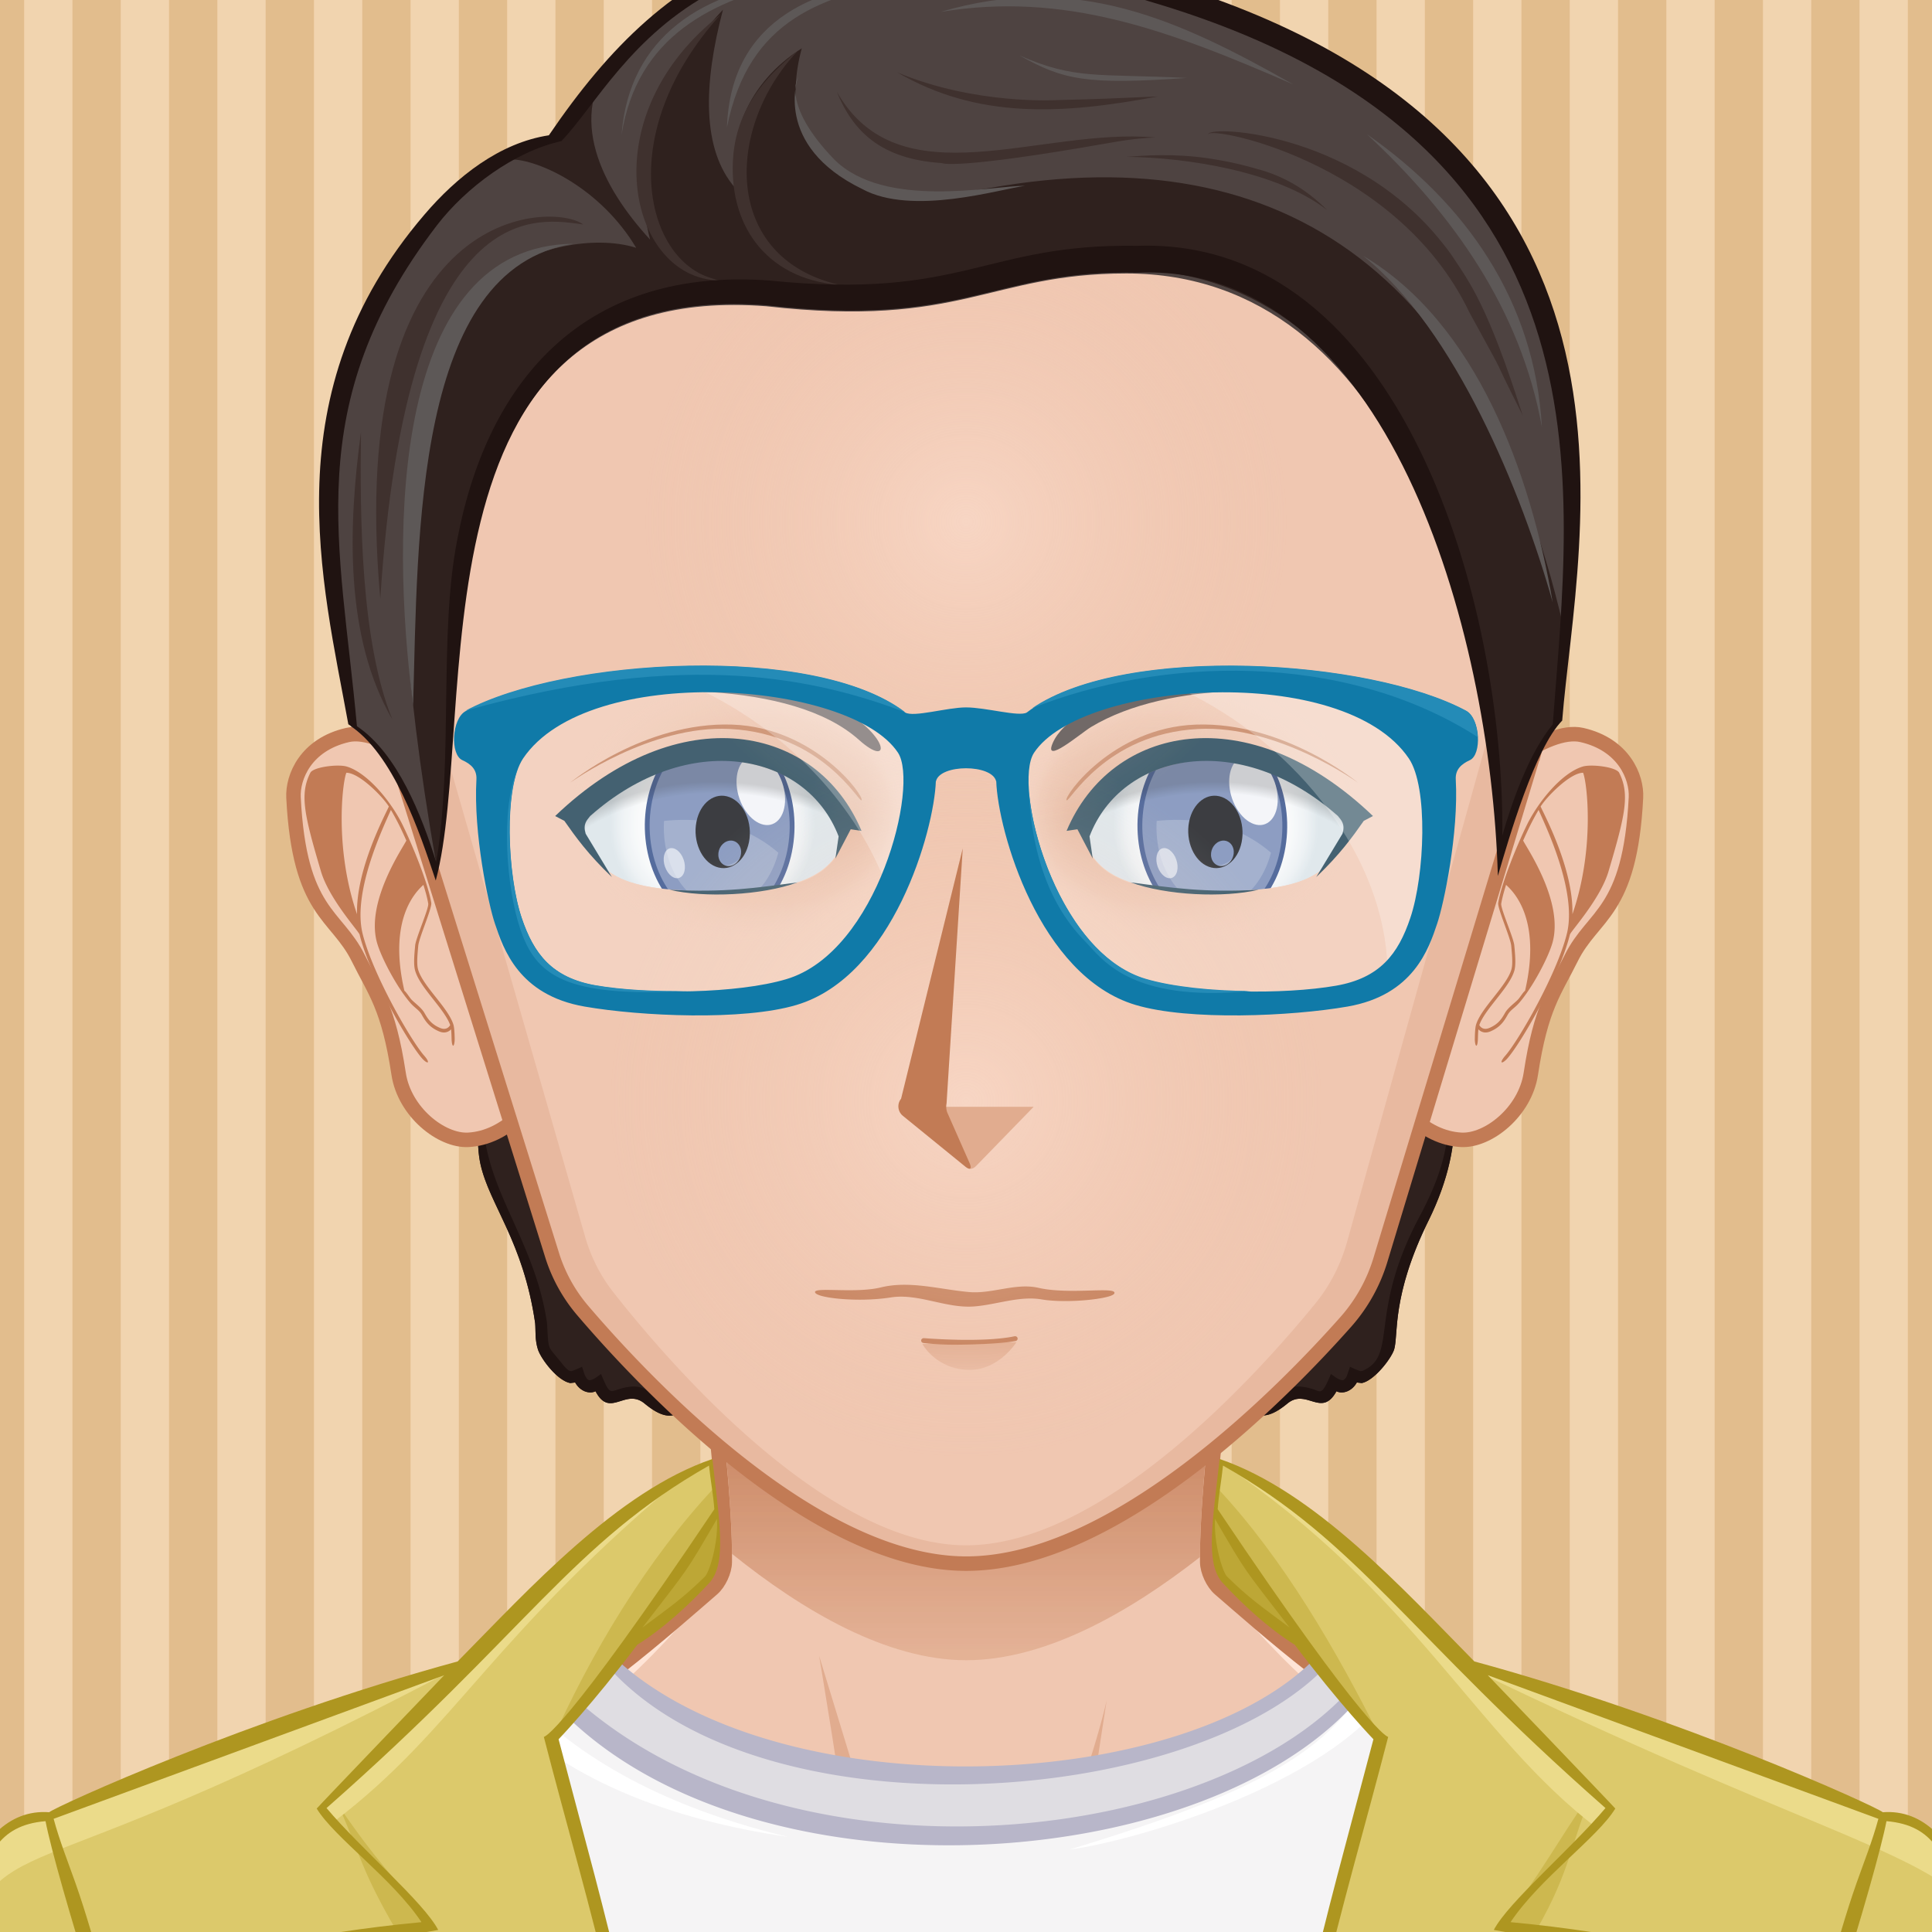 <svg xmlns="http://www.w3.org/2000/svg" width="500" height="500" viewBox="0 0 200 200" overflow="hidden"><defs><radialGradient id="i" cx="100" cy="114" r="41" gradientUnits="userSpaceOnUse" class="svga-on-canvas-facehighlight-gradient-single-0"><stop stop-opacity=".5" stop-color="#ffe4d6" offset="0"/><stop stop-opacity="0" stop-color="#f0c7b1" offset=".9"/></radialGradient><radialGradient id="j" cx="100" cy="54" r="37" gradientUnits="userSpaceOnUse" class="svga-on-canvas-facehighlight-gradient-single-1"><stop stop-opacity=".5" stop-color="#ffe4d6" offset="0"/><stop stop-opacity="0" stop-color="#f0c7b1" offset=".9"/></radialGradient><radialGradient id="c" cx="126.275" cy="85.349" r="10.629" gradientTransform="matrix(-1 0 0 1 200 0)" gradientUnits="userSpaceOnUse" class="svga-on-canvas-eyesback-gradient-left-0"><stop stop-color="#fff" offset="0"/><stop stop-color="#fdfefe" offset=".544"/><stop stop-color="#f6f8f9" offset=".74"/><stop stop-color="#eaeff2" offset=".879"/><stop stop-color="#d9e3e8" offset=".992"/><stop stop-color="#d8e2e7" offset="1"/></radialGradient><radialGradient id="f" cx="125.875" cy="85.349" r="10.629" gradientUnits="userSpaceOnUse" class="svga-on-canvas-eyesback-gradient-right-0"><stop stop-color="#fff" offset="0"/><stop stop-color="#fdfefe" offset=".544"/><stop stop-color="#f6f8f9" offset=".74"/><stop stop-color="#eaeff2" offset=".879"/><stop stop-color="#d9e3e8" offset=".992"/><stop stop-color="#d8e2e7" offset="1"/></radialGradient><radialGradient id="d" cx="123.715" cy="83.955" fx="135.822" fy="83.989" r="17.219" gradientTransform="matrix(1 .021 .017 -.792 -48.8 147.858)" gradientUnits="userSpaceOnUse" class="svga-on-canvas-eyesfront-gradient-left-3"><stop stop-color="#e1ac8f" offset="0"/><stop stop-opacity=".3" stop-color="#e1ac8f" offset=".7"/><stop stop-opacity="0" stop-color="#f0c7b1" offset="1"/></radialGradient><radialGradient id="e" cx="123.018" cy="104.865" r="27.497" gradientTransform="matrix(-.934 -.358 -.305 .793 223.772 65.736)" gradientUnits="userSpaceOnUse" class="svga-on-canvas-eyesfront-gradient-left-4"><stop stop-opacity="0" offset=".95"/><stop stop-opacity=".2" offset="1"/></radialGradient><radialGradient id="g" cx="123.315" cy="83.955" fx="135.422" fy="83.989" r="17.219" gradientTransform="matrix(-1 .021 -.017 -.792 248.002 147.866)" gradientUnits="userSpaceOnUse" class="svga-on-canvas-eyesfront-gradient-right-3"><stop stop-color="#e1ac8f" offset="0"/><stop stop-opacity=".3" stop-color="#e1ac8f" offset=".7"/><stop stop-opacity="0" stop-color="#f0c7b1" offset="1"/></radialGradient><radialGradient id="h" cx="122.617" cy="104.865" r="27.498" gradientTransform="matrix(.934 -.358 .305 .793 -23.799 65.592)" gradientUnits="userSpaceOnUse" class="svga-on-canvas-eyesfront-gradient-right-4"><stop stop-opacity="0" offset=".95"/><stop stop-opacity=".2" offset="1"/></radialGradient><linearGradient id="b" x1="100" y1="142" x2="100" y2="139" gradientUnits="userSpaceOnUse" class="svga-on-canvas-mouth-gradient-single-0"><stop stop-color="#e8b9a0" offset=".1"/><stop stop-color="#e1ac8f" offset="1"/></linearGradient><linearGradient id="a" x1="100" y1="171" x2="100" y2="131" gradientUnits="userSpaceOnUse" class="svga-on-canvas-chinshadow-gradient-single-0"><stop stop-opacity=".8" stop-color="#e1ac8f" offset="0"/><stop stop-color="#c27b55" offset=".7"/></linearGradient></defs><path d="M225 225H-25V-25h250v250z" fill="#f1d4af"/><path d="M0-5v210m10 0V-5m10 210V-5m10 210V-5m10 210V-5m10 210V-5m10 210V-5m10 210V-5m10 210V-5m10 210V-5m10 210V-5m10 210V-5m10 210V-5m10 210V-5m10 210V-5m10 210V-5m10 210V-5m10 210V-5m10 210V-5m10 210V-5m10 210V-5" fill="none" stroke="#e2bd8d" stroke-width="5"/><path d="M146.969 104.885c-46.51-1.001-92.949.02-93.95.02-2.675 4.014-4.176 11.498-3.28 15.61.934 4.212 4.441 8.009 5.66 16.46.07.83-.04 1.71.3 2.76.35 1.001 2.022 3.206 3.34 3.44l.5-.061c.523.935 1.48 1.218 2.11.91 1.516 2.89 3.099-.453 5.14 1.32 3.383 2.757 3.832.049 6.58-.931 2.146-.04 5.034 3.43 7.71.761 5.499-5.354 8.082 4.5 12.97 1.869 1-.506 3.922-2.7 5.96-1.42 3.889-2.455 5.717 5.161 11.56-.05 5.623-5.015 6.653 1.352 10.72.51 1.852-.43 2.478-1.777 4.35-1.67 2.654 1.003 3.25 3.637 6.57.931 2.014-1.75 3.577 1.521 5.141-1.32.62.311 1.589.028 2.109-.91l.51.061c1.243-.235 2.975-2.42 3.341-3.44.488-1.559-.315-5.524 3.609-13.46 3.995-8.164 3.346-15.441-.95-21.39z" fill="#2f211e"/><path d="M146.969 104.885c-46.51-1.001-92.949.02-93.95.02-2.675 4.014-4.176 11.498-3.28 15.61.934 4.212 4.441 8.009 5.66 16.46.07.83-.04 1.71.3 2.76.35 1.001 2.022 3.206 3.34 3.44l.5-.061c.523.935 1.48 1.218 2.11.91 1.516 2.89 3.099-.453 5.14 1.32 3.383 2.757 3.832.049 6.58-.931 2.146-.04 5.034 3.43 7.71.761 5.499-5.354 8.082 4.5 12.97 1.869 1-.506 3.922-2.7 5.96-1.42 3.889-2.455 5.717 5.161 11.56-.05 5.623-5.015 6.653 1.352 10.72.51 1.852-.43 2.478-1.777 4.35-1.67 2.654 1.003 3.25 3.637 6.57.931 2.014-1.75 3.577 1.521 5.141-1.32.62.311 1.589.028 2.109-.91l.51.061c1.243-.235 2.975-2.42 3.341-3.44.488-1.559-.315-5.524 3.609-13.46 3.995-8.164 3.346-15.441-.95-21.39zm.07 20.89c-5.513 10.228-2.238 14.543-6.01 16.14a.38.38 0 00-.141.03c-.312-.07-.85-.322-1.14-.46-.006.015-.19.59-.36 1.04-.058.078-.041.102-.199.26a.58.58 0 00-.13.08c-.37.084-.932-.389-1.28-.63-.951 2.268-1.016 1.841-1.86 1.57-2.987-.938-3.279.839-4.62 1.39-1.356.511-2.175-1.354-4.46-2.03-2.538-.171-3.387 1.449-4.89 1.75-2.598.548-5.365-5.445-11.05.08-5.063 4.924-6.429-2.163-10.91.24-4.396-2.515-5.807 4.695-10.95-.3-5.512-5.221-8.704-.136-9.84.01-1.911.413-2.582-1.3-5.19-1.8-2.841 0-3.702 2.653-5.31 2.05-1.344-.553-1.628-2.329-4.62-1.39-1 .32-1.005.471-1.86-1.57-.344.238-.908.715-1.28.63-.04-.03-.08-.06-.13-.08-.379-.509-.325-.681-.56-1.3.191-.098-.692.358-1.14.46a.308.308 0 00-.13-.03c-.2-.08-.47-.35-.73-.67-1.661-2.134-1.418-1.179-1.63-4.35-1.82-12.19-11.412-17.353-3.55-31.81 30.144.618 62.703.696 93.88.02 4.538 8.689 3.378 14.442.09 20.67z" fill="#201311"/><path d="M195.417 199.778c-2.196-4.746-8.195-11.779-14.86-13.722-8.239-2.403-26.837-5.308-33.733-6.923-5.528-1.296-16.662-11.294-20.564-14.65-.7-.6-1.273-1.839-1.287-2.76-.139-10.864 4.195-39.724 4.195-39.724H70.833s4.334 28.859 4.193 39.724c-.011.921-.587 2.16-1.285 2.76-3.902 3.356-15.036 13.354-20.564 14.65-6.897 1.615-25.495 4.619-33.733 7.022-6.667 1.942-12.664 8.876-14.86 13.622-3.708 8.008-4.584 22.5-4.584 35h200c0-12.499-.877-26.991-4.583-34.999z" fill="#f0c7b1"/><path d="M159.156 184.058c24.342 3.542 34.586 8.708 37.794 50.721H200c0-12.5-.877-26.992-4.583-35-2.196-4.746-8.195-11.779-14.86-13.722-8.239-2.403-26.837-5.308-33.733-6.923-5.528-1.296-18.242-12.069-21.643-16.35 3.36 4.704 12.791 15.605 21.054 18.46 3.953 1.366 7.245 1.988 12.921 2.814zm-105.39-2.814c8.263-2.854 17.693-13.756 21.054-18.46-3.4 4.28-16.114 15.054-21.643 16.35-6.896 1.615-25.494 4.619-33.733 7.022-6.665 1.942-12.664 8.876-14.86 13.622-3.706 8.008-4.583 22.5-4.583 35h3.05c3.188-41.744 13.475-47.183 37.794-50.721 5.675-.825 8.968-1.447 12.921-2.813z" fill="#ffe4d6"/><path d="M95.646 197.62s-5.074-1.609-7.083-2.379c-10.449-4.009-44.395-6.607-44.395-6.607s35.754 1.419 43.644 2.779c-.458-4.767-3.017-20.004-3.017-20.004s5.149 16.815 6.409 21.057c.674 2.268 4.442 5.154 4.442 5.154zm10.799-1.342c-.089.073-.191.168-.302.268.113-.085.215-.174.302-.268zm-10.799 1.342s2.893 2.992 4.347 3.03c1.91.051 4.828-2.899 6.151-4.104-1.265.957-4.159 1.391-5.31 1.436-1.33.051-5.188-.362-5.188-.362zm21.018-7.519c-1.545.248-4.386.789-4.386.789l2.287-14.89c-.646 3.071-4.474 16.211-8.12 20.278 1.91-1.616 6.158-2.391 8.324-2.704 10.236-1.484 10.232-1.483 41.062-4.94 0 0-29.071-.155-39.167 1.467z" fill="#e1ac8f"/><path d="M195.417 199.778c-2.196-4.746-8.195-11.779-14.86-13.722-8.239-2.403-26.837-5.308-33.733-6.923-5.528-1.296-16.662-11.294-20.564-14.65-.7-.6-1.273-1.839-1.287-2.76-.139-10.864 4.195-39.724 4.195-39.724H70.833s4.334 28.859 4.193 39.724c-.011.921-.587 2.16-1.285 2.76-3.902 3.356-15.036 13.354-20.564 14.65-6.897 1.615-25.495 4.619-33.733 7.022-6.667 1.942-12.664 8.876-14.86 13.622-3.708 8.008-4.584 22.5-4.584 35h200c0-12.499-.877-26.991-4.583-34.999z" fill="none" stroke="#c27b55" stroke-width="1.5"/><path d="M100.021 171.866c8.183 0 16.871-4.943 24.199-10.675-.001-6.702 1.451-19.105 2.652-28.205-15.382-2.247-38.406-2.279-53.766-.152 1.184 8.96 2.625 21.206 2.671 28.02 7.342 5.913 16.045 11.012 24.244 11.012z" fill="url(#a)"/><path d="M42.77 235.757l1.323-60.852s10.194-2.487 16.635-6.313c17.496 21.953 69.451 17.333 78.336-.62 1.489.525 2.721 1.197 4.262 1.713 5 3.386 9.213 4.494 9.213 4.494l.935 61.685c-14.286.188-110.704-.107-110.704-.107z" fill="#f5f4f5"/><path d="M154.014 177.705c-4.236-.719-7.611-1.697-9.452-3.544-5.343 10.025-26.763 16.378-33.855 17.309 20.554-6.276 29.188-10.813 32.598-21.583 1.99 2.383 6.522 3.549 12.313 4.538l-1.604 3.28zM52.67 174.381c1.454-.312 2.18-1.234 3.623-1.593l-1.528-1.867c-3.114 2.234-8.971 3.305-15.9 4.424l.188 3.738c3.956-.79 7.817-1.788 11.429-3.323 7.483 8.485 19.168 12.659 31.06 14.387-14.918-3.585-23.472-9.636-28.872-15.766z" fill="#fff"/><path d="M137.861 170.055c-5.929 11.361-50.74 24.595-76.009.866-1.571.615-6.271 2.085-6.271 2.085 18.406 23.08 72.345 23.227 86.702-.112-.062-.024-2.962-2.157-4.422-2.839z" fill="#dfdde2"/><path d="M139.008 167.841c-10.087 18.575-62.578 21.204-78.239.625-5.72 1.556-11.219 4.876-16.756 5.707l-1.243 61.584 110.703.107-.855-62.386c-3.369-.707-6.501-2.737-9.254-3.894-1.522-.639-2.814-1.214-4.356-1.743zm-78.618 1.246c13.903 23.086 68.817 18.455 79.419.099 1.286.499 1.615.696 3.106 1.183-10.982 21.208-65.306 27.967-87.525 1.147.156-.04 3.433-1.887 5-2.429zm-6.103 3.331c17.963 27.046 77.26 22.856 89.583-1.287a20.069 20.069 0 007.936 3.735l1.66 59.08-110.377.016 1.904-58.299c2.784-1.399 7.254-2.431 9.294-3.245z" fill="#b8b6c9"/><path d="M-4.529 235.566c-2.574-13.852-2.292-47.592 9.013-47.521 13.136-5.311 29.269-11.404 42.802-15.311 6.908-7.246 13.436-14.137 26.188-21.314.389 2.599 1.874 8.541.011 11.773-1.355 2.352-5.783 5.576-9.554 8.368-2.029 2.72-3.927 5.374-6.599 9.089 5.168 22.301 9.601 33.78 10.097 53.123 0 0-1.452.689 64.471.397 2.215-22.339 4.993-33.561 10.379-54.098 0 0-4.308-5.014-7.207-8.87-2.054-1.997-8.36-7.532-8.84-8.651-1.175-2.741-.548-6.188.11-11.367 10.793 4.873 17 12.021 26.082 21.303 7.729 2.119 30.86 9.967 42.445 15.216 3.965-.11 6.203 1.999 7.872 5.466 5.405 11.195 4.126 27.297 2.18 42.789-19.091.031-155.034 2.212-209.45-.392z" fill="#dcc96b"/><path d="M73.875 154.081c.16 1.07.304 2.085.411 3.041-.218.266-17.212 23.353-17.336 23.525 4.176-9.499 10.15-19.342 16.925-26.566zm52.178 0c-.159 1.07-.184 2.085-.291 3.041.218.266 16.931 22.469 17.054 22.642-4.425-8.85-9.988-18.459-16.763-25.683zm38.955 31.073c-4.28 6.231-5.194 8.382-9.879 14.557 1.071 0 2.799.166 3.87.166 3.664-6.285 3.671-9.484 6.009-14.723zm4.386 45.225c3.793-8.9 6.934-16.711 10.739-25.624l-1.247-2.014c-3.169 9.155-6.532 18.458-9.492 27.638zM41.048 199.877c1.071 0 2.799-.166 3.871-.166-4.685-6.175-5.599-6.561-9.878-12.792 2.336 5.239 2.343 6.673 6.007 12.958zm-19.887 2.864l-1.247 2.014c3.806 8.913 4.765 16.724 8.559 25.624-2.961-9.18-4.143-18.483-7.312-27.638z" fill="#cdb84f"/><path d="M65.638 169.283c1.181-1.646 5.237-7.272 8.601-12.561.988 5.457-.826 8.694-8.601 12.561zm60.102-12.923c2.553 4.396 5.562 8.772 8.664 12.803-8.404-3.827-8.969-7.74-8.664-12.803z" fill="#bda736"/><path d="M126.318 151.359c.008-.061.017-.118.023-.174 18.093 9.999 28.576 25.02 40.747 36.217-.448.721-1.228 1.193-1.687 1.905-12.745-9.698-18.802-24.361-39.083-37.948zm-54.582.663c-15.034 8.213-36.242 33.357-38.318 35.269.448.724.691.577 1.15 1.288 12.746-9.697 16.225-19.296 37.168-36.557zm123.133 35.682c-1-.799-24.646-10.039-42.59-14.969 33.698 16.299 45.587 18.545 51.471 24.321-.383-.999-1.164-9.567-8.881-9.352zM47.458 172.555c-13.524 3.914-30.839 10.098-42.975 15.491-5.364.106-9.208 7.93-10.031 16.084 7.462-16.813 3.775-5.51 53.006-31.575z" fill="#ebdb8a"/><path d="M206.6 210.062c-.34-8.635-3.055-23.103-11.691-22.46-.714-.61-20.822-9.767-42.285-15.611-7.353-7.455-16.515-17.598-26.371-20.957-.711 6.428-1.477 10.622.216 12.714 2.241 2.439 4.93 4.879 7.568 6.522 4.616 6.136 8.139 9.778 8.139 9.778-5.43 20.703-8.815 31.314-10.973 53.688H68.798c-2.157-22.373-5.543-32.984-10.973-53.688 0 0 3.522-3.643 8.139-9.778 2.639-1.644 5.327-4.083 7.568-6.522 1.692-2.092.927-6.286.216-12.714-9.856 3.359-19.019 13.502-26.371 20.957-21.463 5.845-41.571 15.001-42.285 15.611-8.637-.643-11.352 13.825-11.691 22.46C-7.01 220.549-5.164 235-5.014 236h210.029c.15-1.001 1.996-15.451 1.585-25.938zM72.984 163.194c-2.258 2.233-3.658 3.181-6.473 5.282 4.829-6.271 4.341-5.433 7.708-11.229.151 2.492-.786 5.504-1.235 5.947zm-76.156 70.834c-1.082-12.844-2.916-24.41.43-36.992 1.281-4.827 2.484-8.095 7.455-8.509 1.067 5.538 8.132 28.724 14.298 44.533-6.226-24.192-5.311-18.81-8.219-28.452-.964-3.235-1.854-6.486-2.979-9.672-.783-2.214-1.65-4.387-2.262-6.653l40.433-14.865c-.279.283-12.895 13.434-13.199 13.804 1.847 3.021 7.816 7.222 10.845 11.758-12.436 1.174-18.508 3.173-23 3.84.331.919 9.061 25.353 9.976 27.656-1.479-7.917-4.816-20.297-8.637-27.211 1.41-.179 18.077-2.492 23.393-3.477-1.476-2.854-8.043-8.437-11.559-12.619 20.646-18.162 25.422-27.402 39.593-35.454.15 1.509.443 3.011.55 4.519-15.795 23.533-17.649 23.567-17.649 23.567 4.585 17.81 10.532 35.824 10.532 54.073l-70.001.154zm130.188-70.834c-.448-.443-1.386-3.455-1.235-5.947 3.367 5.797 2.879 4.958 7.708 11.229-2.815-2.101-4.216-3.048-6.473-5.282zm76.156 70.834l-70-.154c0-18.249 5.947-36.264 10.532-54.073 0 0-1.854-.034-17.649-23.567.106-1.508.399-3.01.55-4.519 14.171 8.052 18.946 17.292 39.593 35.454-3.516 4.183-10.083 9.766-11.559 12.619 5.315.984 21.982 3.298 23.393 3.477-3.82 6.914-7.157 19.294-8.637 27.211.915-2.304 9.645-26.737 9.976-27.656-4.492-.667-10.564-2.666-23-3.84 3.028-4.536 8.998-8.736 10.845-11.758-.305-.37-12.92-13.521-13.199-13.804l40.433 14.865c-.611 2.267-1.479 4.439-2.262 6.653-1.125 3.186-2.015 6.437-2.979 9.672-2.908 9.643-1.993 4.26-8.219 28.452 6.166-15.81 13.23-38.995 14.298-44.533 4.971.414 6.174 3.682 7.455 8.509 3.345 12.582 1.511 24.149.429 36.992z" fill="#ae9620"/><path d="M47.69 83.08c-1.588-2.376-8.025-7.833-11.703-6.994-4.355.993-5.708 4.372-5.603 6.475.606 12.025 4.426 12.016 6.71 16.64 1.709 3.459 3.126 5.044 4.172 11.958.598 3.953 4.427 6.984 7.217 6.835 3.908-.21 6.994-3.716 8.291-7.173 2.689-7.178-4.951-21.556-9.084-27.741z" fill="#f0c7b1" stroke="#c27b55" stroke-width="1.5"/><path d="M43.274 100.336c-.15-.554-.062-1.507.024-2.43.077-.84 1.438-3.888 1.348-4.44-.344-2.068-1.931-5.94-2.949-8.031-1.169-2.403-3.604-5.409-5.79-6.078-.904-.278-3.479.04-3.781.639-1.131 2.241-.615 4.411 1.1 10.21.85 2.873 3.915 6.207 3.998 6.54 1.067 4.343 5.099 11.284 6.488 12.839.256.288.519.452.579.376.059-.077-.104-.368-.361-.656-1.372-1.547-5.367-8.471-6.396-12.662-1.092-4.446 2.313-11.346 2.93-12.8.379.642.703 1.261.954 1.777.198.406.417.881.645 1.396-.367.76-4.245 6.367-3.026 10.606.451 1.563 2.054 4.592 3.432 6.187.483.559.893.717 1.19 1.234.341.599.732 1.279 1.792 1.726.215.091.408.121.577.111a1 1 0 00.667-.326c.029.271.044.617.051.94.007.413.073.752.162.755s.168-.333.161-.746c-.009-.509-.04-1.14-.132-1.437-.273-.873-1.028-1.832-1.829-2.844-.789-.996-1.603-2.029-1.834-2.886zm-6.314-5.697c-2.347-6.779-1.518-13.668-1.103-14.643 1.345 0 3.778 2.495 4.397 3.498-.38.857-3.417 6.496-3.294 11.145zm8.599 11.775c-.961-.403-1.303-1.001-1.635-1.58-.299-.524-1.018-1.022-1.346-1.378-.191-.209-.531-.767-.715-.892-1.762-7.606 1.345-10.382 1.967-10.964.231.729.411 1.399.5 1.939.082.496-1.28 3.552-1.352 4.327-.089.961-.182 1.954-.012 2.583.253.938 1.093 2 1.904 3.028.72.912 1.459 1.852 1.732 2.639-.093.166-.398.57-1.043.298z" fill="#c27b55"/><path d="M152.049 83.08c1.588-2.376 8.025-7.833 11.701-6.994 4.357.993 5.709 4.372 5.604 6.475-.605 12.025-4.426 12.016-6.709 16.64-1.711 3.459-3.127 5.044-4.174 11.958-.598 3.953-4.428 6.984-7.217 6.835-3.908-.21-6.994-3.716-8.291-7.173-2.688-7.178 4.953-21.556 9.086-27.741z" fill="#f0c7b1" stroke="#c27b55" stroke-width="1.5"/><path d="M154.633 103.222c-.801 1.013-1.557 1.972-1.83 2.844-.092.297-.123.928-.131 1.437-.008.413.072.749.16.746.09-.003.154-.342.162-.755.008-.323.021-.67.051-.94a.99.99 0 00.666.326 1.3 1.3 0 00.578-.111c1.061-.446 1.449-1.126 1.791-1.726.297-.517.709-.675 1.191-1.234 1.377-1.594 2.98-4.624 3.432-6.187 1.219-4.239-2.66-9.846-3.027-10.606.229-.515.447-.989.645-1.396.252-.516.576-1.136.955-1.777.617 1.454 4.021 8.354 2.93 12.8-1.029 4.191-5.025 11.115-6.396 12.662-.256.288-.42.579-.361.656.061.076.322-.088.578-.376 1.391-1.556 5.422-8.496 6.49-12.839.082-.333 3.146-3.667 3.996-6.54 1.715-5.799 2.232-7.969 1.102-10.21-.303-.599-2.877-.917-3.783-.639-2.186.669-4.619 3.675-5.789 6.078-1.018 2.09-2.605 5.963-2.949 8.031-.09.552 1.271 3.6 1.348 4.44.086.922.176 1.875.025 2.43-.235.857-1.047 1.89-1.834 2.886zm4.851-19.728c.619-1.003 3.053-3.498 4.396-3.498.416.975 1.244 7.864-1.104 14.643.126-4.649-2.913-10.288-3.292-11.145zm-6.347 22.622c.273-.788 1.012-1.728 1.732-2.639.811-1.028 1.65-2.09 1.904-3.028.168-.629.076-1.623-.014-2.583-.07-.775-1.434-3.831-1.352-4.327.09-.54.27-1.21.5-1.939.623.582 3.729 3.358 1.967 10.964-.184.125-.523.683-.715.892-.328.356-1.047.854-1.346 1.378-.332.579-.674 1.177-1.635 1.58-.645.272-.948-.132-1.041-.298z" fill="#c27b55"/><path d="M158.785 78.006h-.005c-.01.046-12.197 40.27-15.879 52.418a17.166 17.166 0 01-3.556 6.386c-6.375 7.194-23.768 25.057-39.324 25.057-15.849 0-33.591-19.045-39.708-26.214a16.297 16.297 0 01-3.172-5.765c-3.607-11.551-16.126-51.648-16.137-51.694h-.001a62.422 62.422 0 01-2.002-15.634C38.949 28.536 66.155.92 99.773.867c33.621-.053 60.913 27.476 60.964 61.499a62.387 62.387 0 01-1.952 15.64z" fill="#f0c7b1"/><path d="M132.168 10.26c14.31 11.135 23.671 29.457 23.699 50.208a67.459 67.459 0 01-1.796 15.641h-.004c-.009.046-11.223 40.27-14.608 52.417-.658 2.358-1.776 4.551-3.271 6.385-5.865 7.195-21.866 25.059-36.178 25.059-14.582 0-30.904-19.047-36.531-26.215-1.327-1.689-2.306-3.633-2.918-5.764-3.318-11.552-14.836-51.649-14.846-51.695h-.001a67.6 67.6 0 01-1.842-15.634c-.029-20.827 9.348-39.239 23.713-50.412-17.193 10.909-28.618 30.258-28.584 52.31a62.416 62.416 0 002.002 15.634h.001c.01.046 12.53 40.143 16.137 51.694a16.321 16.321 0 003.172 5.765c6.116 7.169 23.858 26.214 39.708 26.214 15.557 0 32.949-17.862 39.324-25.057a17.158 17.158 0 003.556-6.386c3.682-12.148 15.869-52.372 15.879-52.418h.005a62.395 62.395 0 001.952-15.641c-.033-21.976-11.44-41.23-28.569-52.105z" fill="#e8b9a0"/><path d="M158.785 78.006h-.005c-.01.046-12.197 40.27-15.879 52.418a17.166 17.166 0 01-3.556 6.386c-6.375 7.194-23.768 25.057-39.324 25.057-15.849 0-33.591-19.045-39.708-26.214a16.297 16.297 0 01-3.172-5.765c-3.607-11.551-16.126-51.648-16.137-51.694h-.001a62.422 62.422 0 01-2.002-15.634C38.949 28.536 66.155.92 99.773.867c33.621-.053 60.913 27.476 60.964 61.499a62.387 62.387 0 01-1.952 15.64z" fill="none" stroke="#c27b55" stroke-width="1.5"/><path d="M100.389 141.808c-3.458 0-4.907-2.678-4.907-2.678l9.74-.188c0-.001-1.789 2.866-4.833 2.866z" fill="url(#b)"/><path d="M98.82 139.206c-1.781 0-3.136-.171-3.231-.184-.146-.02-.248-.146-.228-.282.02-.138.157-.227.301-.214.04.006 6.084.5 9.357-.195.156-.03.289.057.321.189a.253.253 0 01-.202.299c-1.409.299-5.042.387-6.318.387zm-14.429-5.382c-.365-.663 4.097.111 6.79-.551 2.98-.732 6.101.208 9.133.479 2.382.213 4.838-.975 7.191-.436 3.261.747 8.236-.196 7.843.594-.273.548-4.893 1.05-7.524.604-2.301-.39-4.683.556-7.006.73-2.885.217-5.767-1.385-8.614-.933-3.282.521-7.503.077-7.813-.487z" fill="#c27b55"/><path d="M62.381 89.681c2.428 2.331 6.769 2.584 13.004 2.584 6.229 0 9.858-1.361 11.353-4.016 1.805-3.206-3.878-9.816-12.912-9.816-5.805 0-18.305 4.665-11.445 11.248z" fill="url(#c)"/><path d="M81.735 88.146c-1.087 5.321-5.202 8.456-9.201 6.994-3.996-1.46-6.356-6.964-5.269-12.286 1.086-5.324 5.211-8.458 9.207-6.996 3.993 1.46 6.351 6.964 5.263 12.288z" fill="#7085b3" stroke="#2b4785" stroke-width=".5"/><path d="M80.568 88.271c-1.06 4.085-4.26 6.469-7.374 5.332-2.875-1.053-4.689-4.732-4.454-8.62a20.332 20.332 0 013.444-.066c-.012.056-.033.104-.045.161-.381 1.875.509 3.841 1.991 4.384 1.487.542 3.001-.545 3.385-2.419.047-.245.073-.49.081-.732a13.594 13.594 0 012.972 1.96z" fill="#8d9ec2"/><path d="M75.515 82.518c-1.501-.574-3.035.569-3.422 2.564-.389 1.986.515 4.063 2.017 4.638 1.505.575 3.039-.569 3.426-2.555.391-1.996-.516-4.074-2.021-4.647zm.329 7.053c-.625.258-1.271-.085-1.443-.771-.166-.685.205-1.444.833-1.698.629-.259 1.273.086 1.447.767.169.681-.203 1.443-.837 1.702z" opacity=".9"/><path d="M70.514 90.765c-.463.37-1.152.04-1.548-.744-.396-.777-.335-1.708.129-2.079.458-.364 1.156-.034 1.549.744.388.778.333 1.71-.13 2.079z" fill="#fff" opacity=".6"/><path d="M80.388 85.068c-1.058.843-2.647.083-3.547-1.701-.9-1.786-.764-3.92.293-4.762 1.056-.849 2.646-.087 3.542 1.699.898 1.785.769 3.917-.288 4.764z" fill="#fff" opacity=".9"/><path d="M54.8 79.995c0 13.807 8.507 30.004 19 30.004s19-11.193 19-25-8.507-25-19-25-19 6.189-19 19.996zm7.581 9.686c-6.859-6.583 5.641-11.248 11.444-11.248 9.034 0 14.717 6.61 12.912 9.816-1.494 2.654-5.123 4.016-11.353 4.016-6.235 0-10.575-.254-13.003-2.584z" fill="#f0c7b1"/><path d="M58.697 84.55c-.075 7.456 8.647 13.464 18.038 13.428 9.389-.043 16.987-6.116 16.962-13.573-.023-7.456-7.647-13.465-17.04-13.426-9.392.042-17.858 3.371-17.96 13.571zm15.128-5.917c9.034 0 14.718 6.542 12.912 9.716-1.494 2.627-5.123 3.975-11.353 3.975-6.235 0-10.576-.251-13.005-2.558-6.858-6.516 5.642-11.133 11.446-11.133z" fill="url(#d)"/><path d="M62.381 89.681c2.428 2.331 6.769 2.584 13.004 2.584 6.229 0 9.858-1.361 11.353-4.016 1.805-3.206-3.878-9.816-12.912-9.816-5.805 0-18.305 4.665-11.445 11.248z" fill="url(#e)"/><path d="M89.188 82.843c.345-.344-4.745-7.529-13.379-7.832-9.13-.319-16.789 6.017-16.789 6.017s8.302-6.009 16.569-5.565c9.611.517 13.327 7.651 13.599 7.38z" fill="#c27b55"/><path d="M86.479 88.878l.335-2.293c-3.319-8.705-15.518-11.145-25.718-2.11-.359.462-.768.821-.468 1.832l2.711 4.484c-2.466-2.355-3.742-4.143-4.917-5.817l-.952-.498c12.896-12.359 27.1-9.455 31.717 1.537l-1.12-.167-1.588 3.032zm-3.909 2.467c-4.308.56-7.537 1.078-13.275.76 3.658.858 9.547.593 13.275-.76z" fill="#153a4d"/><path d="M137.22 89.681c-2.428 2.331-6.769 2.584-13.004 2.584-6.229 0-9.858-1.361-11.353-4.016-1.805-3.206 3.878-9.816 12.912-9.816 5.804 0 18.304 4.665 11.445 11.248z" fill="url(#f)"/><path d="M132.734 88.146c-1.088 5.321-5.203 8.456-9.202 6.992-3.994-1.458-6.356-6.963-5.267-12.284 1.087-5.324 5.21-8.458 9.204-6.994 3.997 1.458 6.355 6.963 5.265 12.286z" fill="#7085b3" stroke="#2b4785" stroke-width=".5"/><path d="M131.569 88.271c-1.062 4.085-4.261 6.468-7.375 5.33-2.875-1.052-4.69-4.73-4.454-8.618a20.448 20.448 0 013.445-.066c-.011.055-.035.103-.046.161-.381 1.875.508 3.84 1.99 4.383 1.489.542 3.001-.547 3.385-2.42.049-.244.073-.49.083-.732a13.873 13.873 0 012.972 1.962z" fill="#8d9ec2"/><path d="M126.517 82.518c-1.504-.573-3.036.569-3.425 2.564-.387 1.987.515 4.063 2.02 4.637 1.504.575 3.035-.57 3.426-2.555.389-1.995-.518-4.073-2.021-4.646zm.326 7.053c-.623.258-1.271-.085-1.44-.771-.168-.684.204-1.445.833-1.697.629-.26 1.272.085 1.445.766.17.68-.203 1.442-.838 1.702z" opacity=".9"/><path d="M121.514 90.765c-.461.368-1.15.039-1.547-.745-.396-.776-.335-1.706.128-2.079.459-.364 1.155-.033 1.547.746.391.777.337 1.708-.128 2.078z" fill="#fff" opacity=".6"/><path d="M131.388 85.068c-1.06.844-2.646.083-3.548-1.701-.897-1.786-.766-3.919.293-4.761 1.056-.85 2.646-.088 3.54 1.698.901 1.787.772 3.918-.285 4.764z" fill="#fff" opacity=".9"/><path d="M125.801 59.999c-10.493 0-19 11.193-19 25s8.507 25 19 25 19-15.513 19-29.319-8.507-20.681-19-20.681zm-1.585 32.266c-6.229 0-9.858-1.361-11.353-4.016-1.805-3.206 3.878-9.816 12.912-9.816 5.804 0 18.304 4.665 11.444 11.248-2.427 2.33-6.768 2.584-13.003 2.584z" fill="#f0c7b1"/><path d="M122.943 70.979c-9.393-.039-17.017 5.971-17.04 13.426-.025 7.458 7.573 13.53 16.962 13.573 9.391.037 18.113-5.972 18.038-13.428-.101-10.2-8.567-13.529-17.96-13.571zm14.278 18.787c-2.429 2.307-6.77 2.558-13.005 2.558-6.229 0-9.858-1.348-11.353-3.975-1.806-3.173 3.878-9.716 12.912-9.716 5.804 0 18.305 4.617 11.446 11.133z" fill="url(#g)"/><path d="M137.22 89.681c-2.428 2.331-6.769 2.584-13.004 2.584-6.229 0-9.858-1.361-11.353-4.016-1.805-3.206 3.878-9.816 12.912-9.816 5.804 0 18.304 4.665 11.445 11.248z" fill="url(#h)"/><path d="M110.413 82.843c-.345-.344 4.745-7.529 13.379-7.832 9.13-.319 16.789 6.017 16.789 6.017s-8.302-6.009-16.569-5.565c-9.612.517-13.327 7.651-13.599 7.38z" fill="#c27b55"/><path d="M111.533 85.845l-1.12.167c4.617-10.991 18.82-13.896 31.717-1.537l-.952.498c-1.175 1.674-2.451 3.462-4.917 5.817l2.711-4.484c.3-1.01-.108-1.37-.468-1.832-10.2-9.035-22.398-6.595-25.718 2.11l.335 2.293-1.588-3.032zm18.773 6.259c-5.738.318-8.968-.2-13.275-.76 3.728 1.354 9.616 1.619 13.275.76z" fill="#153a4d"/><path d="M141 113.974c.035 22.622-18.292 40.994-40.938 41.025-22.642.037-41.028-18.273-41.063-40.9-.035-22.62 18.292-41.064 40.937-41.1 22.643-.035 41.031 18.35 41.064 40.975z" fill="url(#i)"/><path d="M137.5 53.999c0 20.711-16.789 37.5-37.499 37.5-20.711 0-37.501-16.789-37.501-37.5s16.79-37.5 37.501-37.5c20.71 0 37.499 16.789 37.499 37.5z" fill="url(#j)"/><path d="M56.113 72.739c32.178-9.407 39.48 9.836 32.802 3.849-6.938-6.22-22.957-5.668-32.802-3.849zm87.776-.008c-9.304-1.701-22.773-2.38-30.946 2.53-1.01.606-5.017 4.041-3.951 1.625 1.937-4.4 14.752-10.004 34.897-4.155z" fill="#4e4341"/><path d="M101.1 120.646c-.471.511-.856.45-1.301-.08l-4.95-5.988H107l-5.9 6.068z" fill="#e1ac8f"/><path d="M93.461 115.507l6.435 5.235c.537.437.744.271.464-.367l-2.295-5.2a1.686 1.686 0 01-.078-.943l1.676-26.41-6.383 25.917a1.26 1.26 0 00.181 1.768z" fill="#c27b55"/><path d="M45.066 90.479c-1.663-4.941-4.339-12.356-8.735-15.286-2.688-14.785-7.848-34.075 7.836-52.385 3.342-3.917 7.695-7.354 12.827-8.128C69.672-4.083 84.836-12.747 119.576-1.432c52.479 15.34 43.691 53.39 41.853 76.293-2.476 2.597-4.824 9.932-6.139 14.359-1.17-25.195-10.647-60.91-38.688-60.91-14.208 0-17.067 5.674-37.26 3.394-37.291-2.878-30.359 41.538-34.276 58.775z" fill="#4e4341"/><path d="M102.566 19.442C88.011 22.011 80 16 83 5c-5.661 3.59-7.699 9.31-6.903 14.442C72.65 15.482 72.796 8.737 74.843 1c-8.02 8.578-9.465 16.139-7.549 23.801-5.012-5.458-8.708-12.687-3.697-18.978-2.321 2.513-4.498 5.343-6.603 8.459-.479.072-4.142 2.217-4.142 2.217 2.935 0 9.319 2.98 13.005 9.154-4.542-1.424-10.958.219-13.534 2.379-9.399 7.885-14.204 20.903-7.164 61.423 2.253-11.969 1.543-23.55 3.268-33.198 2.885-16.144 10.068-26.874 30.916-24.951 20.192 2.28 23.052-3.394 37.26-3.394 28.04 0 37.518 35.715 38.688 60.91 1.314-4.427 3.663-11.762 6.139-14.359.302-3.759.416-3.52.79-7.927-8.351-38.051-29.13-52.481-59.654-47.094z" fill="#2f211e"/><path d="M39.369 61.985c-3.731-41.197 18.025-41.045 21-38.75-4.147-.49-18.255-4.19-21 38.75zm47.25-52.5c1.66 4.085 4.553 6.995 10.868 7.394 0 0 1.125.776 17.403-2.094 2.292-.411 3.952-.545 4.729-.549-11.957-1.088-26.498 6.664-33-4.751zm63.772 17.107s-.389-.601-1.072-1.436c-9.444-11.944-25.151-12.229-24.199-11.171-.937-1.19 19.347 2.377 26.987 18.344 4.835 8.836 1.414 2.542 5.513 10.656-3.603-11.325-5.445-13.693-7.229-16.393zm-20.209-9.087s-1.276-.383-2.578-.662c-1.301-.277-2.615-.469-2.614-.469-3.583-.505-6.562-.275-8.37-.138 6.199.063 15.622 1.509 20.75 5.5-2.169-2.197-4.643-3.564-7.188-4.231zm-92.813 27.23c-1.341 9.794-1.69 21.234 3.25 29.75-3.289-8.111-3.363-20.993-3.25-29.75zm36.174-15.777c.823.173 1.125.078 1.125.078s-.278.029-1.063-.253c-6.856-2.076-9.987-15.147 1.013-27.297-13.182 10.291-9.689 26.328-1.075 27.472zm9.076-23.723C78.885 8.15 76.356 11.463 75.917 16c-.636 7.067 3.239 12.869 10.953 13.485-12.168-2.827-11.76-16.377-4.251-24.25zm26.801 5.125s-8.481.526-16.551-2.875c8.332 4.85 17.038 4.377 27 2.5-4.194.182-6.358.288-10.449.375z" fill="#3f312e"/><path d="M122.869 8.069c-10.39.727-12.784.221-17.333-2.333 5.777 2.53 7.943 1.873 17.333 2.333zm-36.502 8.445c-5.562-5.748-3.748-8.528-3.748-8.528s-2.659 7.062 6.636 11.581c5.177 2.818 14.232.009 16.864-.331-3.433-.012-14.556 2.451-19.752-2.722zm-26.998 8.721c-18.715.179-19.006 29.31-16.603 47.764.5-17.624.132-45.229 16.603-47.764zm101.368 37.131c-2.301-13.429-7.88-28.915-19.618-35.88 9.534 7.617 16.44 24.531 19.618 35.88zm-1.118-18.131c-.742-13.17-7.966-23.253-18.114-30.338 8.933 8.29 15.918 18.145 18.114 30.338zm-25.75-35.5c-11.854-6.716-22.503-11.642-36.5-7.5 12.801-2.116 23.475 1.819 36.5 7.5zm-51-10.75c-10.119.956-17.762 5.85-18.528 15.99C65.948 3.828 73.604-.092 82.869-2.015zM75.254 13.19C77.523 1.846 85.291-.489 94.426-2.125 84.84-1.67 75.651 1.79 75.254 13.19z" fill="#5d5857"/><path d="M119.669-2.115c-35.293-11.496-50.395-2.204-62.85 16.12-5.104.782-9.536 4.29-12.88 8.21-15.82 18.468-10.556 38.009-7.88 52.76 4.675 3.016 7.39 11.212 9.05 16.18 4.515-16.777-3.539-62.465 34.2-59.55 20.792 2.347 23.297-3.704 38.46-3.38 25.709-1.096 36.541 36.643 37.29 62.45 1.127-3.874 3.839-13.236 6.659-16.08 1.515-19.184 12.438-60.783-42.049-76.71zm41.07 77.11c-2.396 2.86-4.208 7.944-5.22 11.51.247-23.89-10.323-61.938-37.74-61.06-15.95-.254-17.956 5.64-38.19 3.59-18.563-1.35-28.966 9.705-32.23 26.71-1.966 9.824-.408 22.838-2.2 33.51-1.491-4.808-4.014-11.26-8.21-14.08-1.698-18.831-5.956-33.256 8.28-51.85 3.022-3.928 8.035-7.64 12.89-8.72C65.066 7.31 73.121-14.71 118.979.145c48.937 14.371 43.621 49.924 41.76 74.85z" fill="#201311"/><path d="M143.62 100.1c-2.36 2.2-6.23 3.04-13.56 3.04-9.78 0-16.18-1.09-20.41-9.51-3.29-6.54-4.62-13.56-3.02-15.98 2.21-3.34 8.57-5.61 15.67-6.28 12.33 5.86 20.99 17.61 21.32 28.73zM72.01 71.17c-7.64.21-15.09 2.35-18.27 7.05-2.18 3.21-1.69 12.55-.22 16.94 2 5.99 5.07 7.98 16.42 7.98 9.78 0 16.18-1.09 20.41-9.51.42-.84.81-1.69 1.17-2.54-3.23-8.14-10.36-15.66-19.51-19.92z" fill="#fff" opacity=".2"/><path d="M146.48 95.17c-.71 2.12-1.56 3.73-2.86 4.94-.33-11.12-8.99-22.87-21.33-28.74 9.37-.89 19.99.99 23.97 6.86 2.18 3.21 1.69 12.54.22 16.94zm-53.1-17.52c-2.79-4.23-12.22-6.73-21.37-6.47 9.16 4.25 16.28 11.77 19.52 19.92 2.41-5.74 3.24-11.34 1.85-13.45z" fill="#fff" opacity=".4"/><path d="M151.79 73.61c-10.18-5.46-36.14-7.01-45.5.15-.8.47-4.23-.53-6.29-.53-1.95 0-5.42 1.05-6.29.53-9.36-7.16-35.32-5.61-45.5-.15-1.46.79-1.62 4.51-.35 5.08.91.41 1.51.98 1.46 1.98-.32 5.62 1.23 12.92 1.91 14.93.87 2.59 2.44 7.41 9.29 8.6 5.83 1.01 16.43 1.48 21.94-.17 9.99-2.98 14.24-18.04 14.42-23.17l.01.02c.4-1.8 5.82-1.8 6.23 0l.01-.02c.17 5.13 4.43 20.19 14.42 23.17 5.51 1.65 16.11 1.18 21.94.17 6.85-1.19 8.42-6.01 9.29-8.6.68-2.02 2.23-9.31 1.92-14.93-.05-1 .56-1.57 1.46-1.98 1.25-.57 1.09-4.29-.37-5.08zm-70.38 27.75c-5.06 1.51-14.32 1.61-19.71.67-4.54-.79-6.44-3.26-7.7-7.03-1.48-4.4-1.87-13.51.16-16.5 6.76-9.98 33.87-8.05 38.8-.58 2.2 3.35-2.07 20.61-11.55 23.44zM146 95.01c-1.26 3.77-3.17 6.24-7.7 7.03-5.39.94-14.65.84-19.71-.67-9.48-2.83-13.75-20.09-11.55-23.44 4.93-7.47 32.04-9.4 38.8.58 2.03 2.98 1.64 12.1.16 16.5z" fill="#107aa8"/><path d="M118.58 101.32c2.79.83 6.86 1.24 10.85 1.27-12.54 1.22-15.39-3.4-17.12-5.16-3.52-3.59-5.69-8.95-5.85-16.65.03 6.08 4.3 18.21 12.12 20.54zm-24.89-27.6c-9.36-7.16-35.32-5.62-45.5-.15 23.24-6.52 36.74-3.15 45.5.15zM61.68 102c-4.54-.79-6.44-3.26-7.7-7.03-1.32-3.93-1.77-11.62-.4-15.35-1.83 4.22-1.12 12.39.26 16.5 1.6 4.8 4.54 7.18 17.34 6.46-3.47.07-6.93-.14-9.5-.58zm91.29-25.7c-.04-1.13-.45-2.32-1.2-2.73-9.98-5.36-35.14-6.94-44.93-.25 13.16-5.27 32.13-6.01 46.13 2.98z" fill="#248bb7"/></svg>